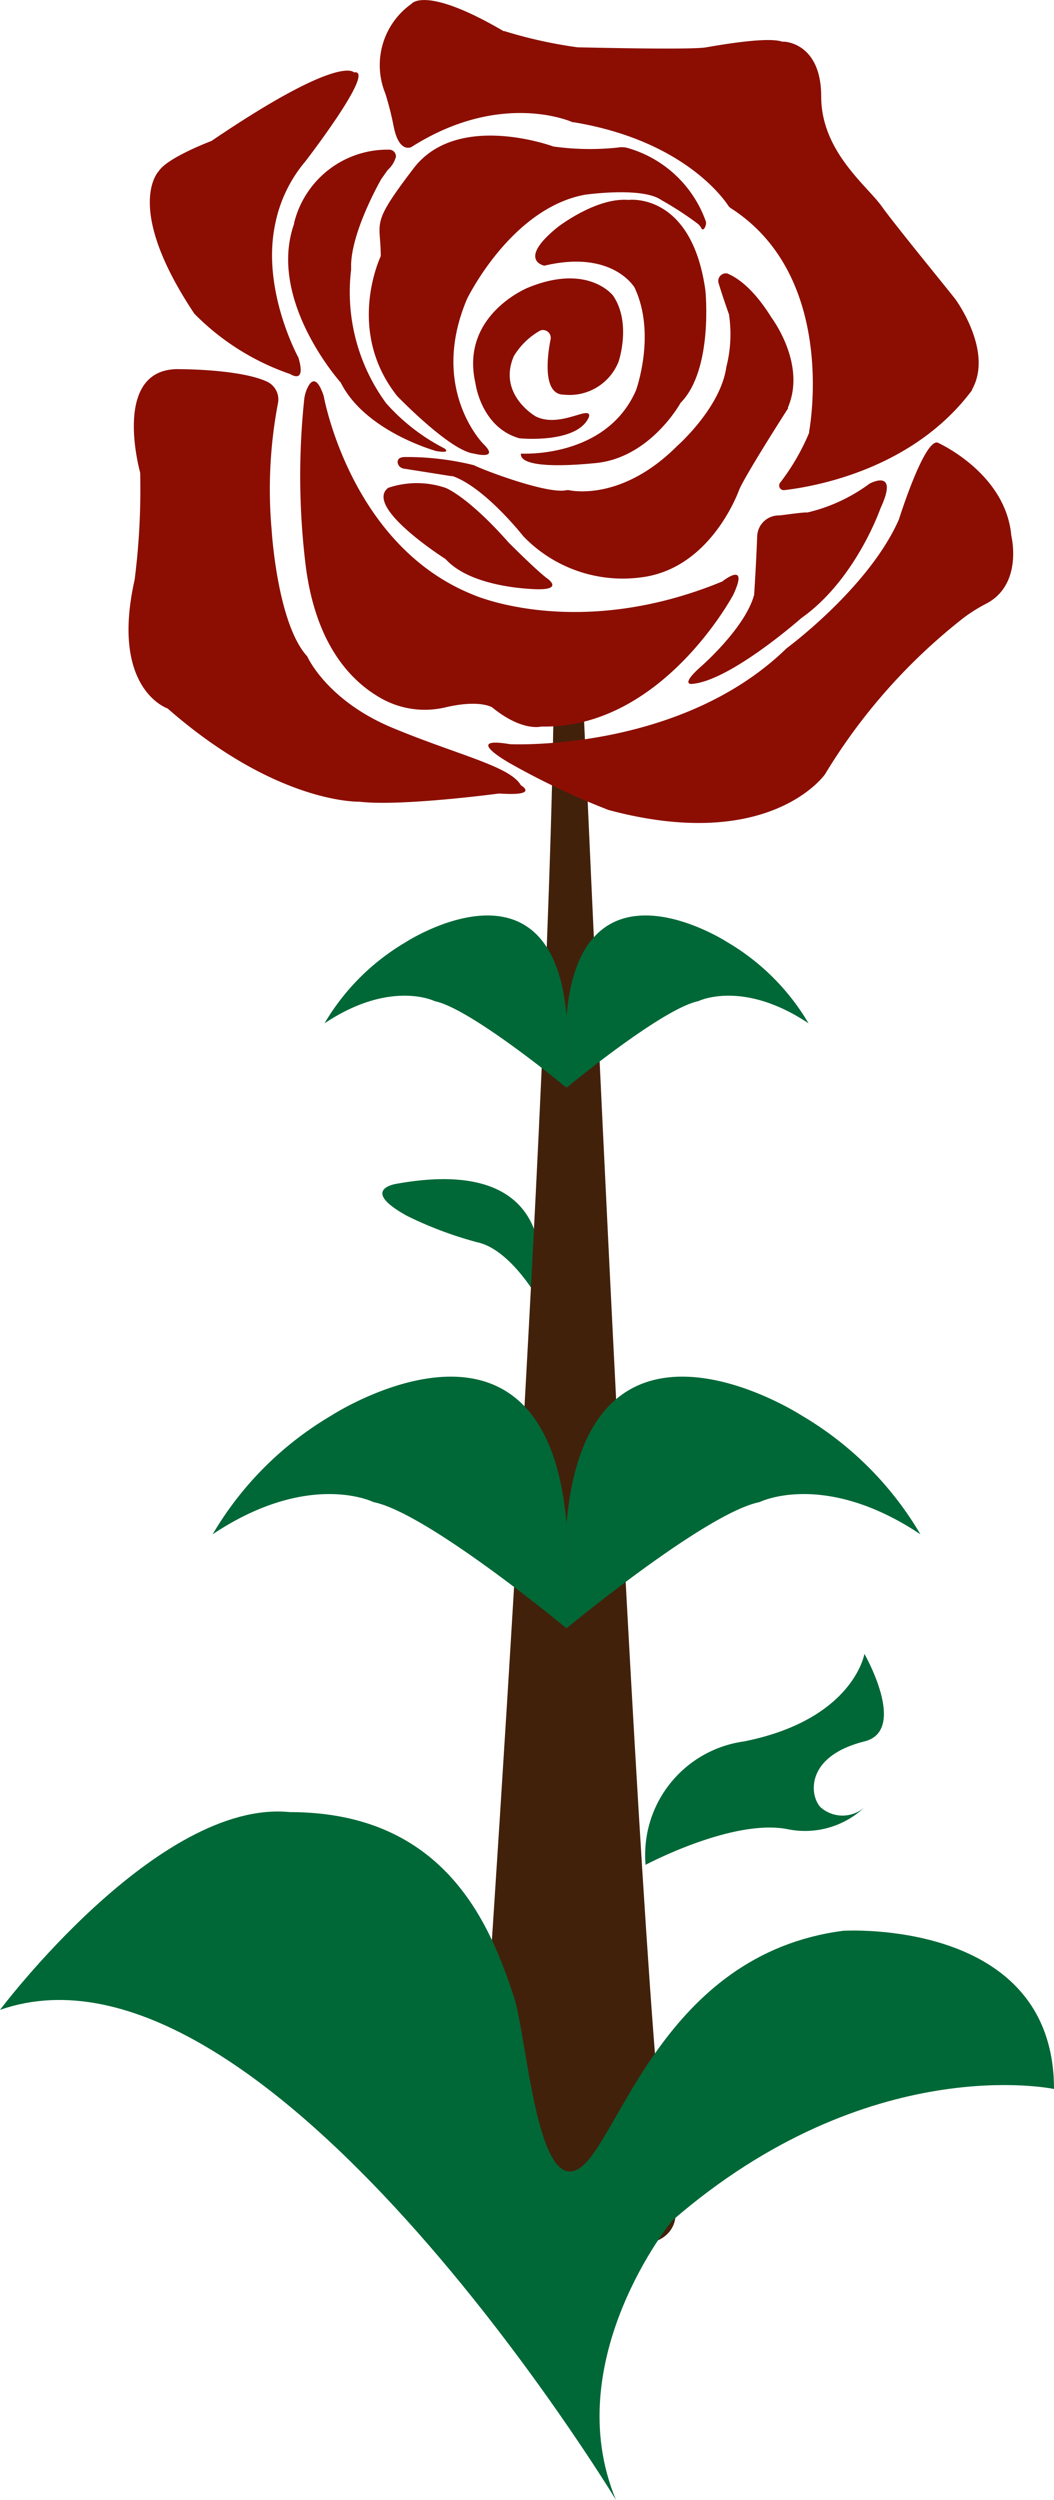 <svg xmlns="http://www.w3.org/2000/svg" viewBox="0 0 80 189.59"><defs><style>.cls-1{fill:#006837;}.cls-2{fill:#42210b;stroke:#42210b;stroke-linecap:round;stroke-linejoin:round;stroke-width:2px;}.cls-3{fill:#8c0e03;}</style></defs><title>7_1</title><g id="图层_2" data-name="图层 2"><g id="图层_1-2" data-name="图层 1"><path class="cls-1" d="M40.74,98.33A9.92,9.92,0,0,0,41,95.47c-.18-3.07-2-7.3-10.91-5.69,0,0-2.88.41.82,2.44a28.73,28.73,0,0,0,5.34,2C38.68,94.75,40.74,98.33,40.74,98.33Z"/><path class="cls-1" d="M49,141.43a8.69,8.69,0,0,1,7.47-9.36c8.31-1.66,9.14-6.64,9.14-6.64s3.33,5.81,0,6.64c-4.56,1.14-4.15,4.16-3.32,5a2.52,2.52,0,0,0,3.32,0,6.57,6.57,0,0,1-5.81,1.66C55.64,137.89,49,141.43,49,141.43Z"/><path class="cls-2" d="M37,166.82s6.06-84.88,6.06-118.39c0,0,4.87,113.86,6.94,118.39C52.53,172.37,37,166.82,37,166.82Z"/><path class="cls-1" d="M46.75,189.59S20,145.43,0,152.43c0,0,12-16,22-15,12,0,15.3,8.89,17,14,1,3,1.73,15.18,5,13,3-2,6.3-16.22,20-18,0,0,16-1,16,12,0,0-14-3-29,10C51,168.43,42.36,179,46.75,189.59Z"/><path class="cls-1" d="M43,123.49s10.58-8.76,14.65-9.57c0,0,4.89-2.44,12.21,2.44a25.35,25.35,0,0,0-9-9S44.63,96.82,43,115.55Z"/><path class="cls-1" d="M43,123.49s-10.58-8.76-14.65-9.57c0,0-4.89-2.44-12.21,2.44a25.35,25.35,0,0,1,9-9S41.37,96.82,43,115.55Z"/><path class="cls-1" d="M43,82.49s7.25-6,10-6.56c0,0,3.35-1.67,8.37,1.68a17.33,17.33,0,0,0-6.14-6.14S44.12,64.22,43,77.05Z"/><path class="cls-1" d="M43,82.49s-7.25-6-10-6.56c0,0-3.35-1.67-8.37,1.68a17.33,17.33,0,0,1,6.14-6.14S41.88,64.22,43,77.05Z"/><path class="cls-1" d="M46,58.43a7.94,7.94,0,0,1,7-4S50,59.43,46,58.43Z"/><g id="开花7"><path class="cls-3" d="M31.22.3s1-1.45,7,2.06l.07,0a34.63,34.63,0,0,0,5.56,1.23h0c.43,0,8.54.21,9.75,0s4.68-.81,5.77-.43l.1,0c.37,0,2.86.31,2.86,4.16,0,4.15,3.46,6.75,4.58,8.31s4.78,6,5.61,7.07c0,0,2.9,3.93,1.26,6.84l0,.05c-4.4,5.9-11.68,7.28-14.24,7.58a.35.35,0,0,1-.32-.57,16.79,16.79,0,0,0,2.19-3.77.31.31,0,0,0,0-.08c.14-.77,2-11.93-6-17l-.1-.1c-.37-.58-3.45-5-11.77-6.38l-.08,0c-.47-.21-5.69-2.28-12.23,1.88,0,0-.94.52-1.35-1.56a23,23,0,0,0-.63-2.49A5.69,5.69,0,0,1,31.22.3Z"/><path class="cls-3" d="M55.2,20.74c.78.32,2,1.16,3.36,3.35l0,0c.18.25,2.61,3.61,1.25,6.8a.36.36,0,0,1,0,.09c-.32.49-3.3,5.16-3.71,6.18v0c-.12.31-2.22,6-7.46,6.63h0a10.47,10.47,0,0,1-8.89-3.09l-.06-.07c-.29-.36-3-3.7-5.33-4.52l-.11,0-3.6-.57a.55.55,0,0,1-.47-.47c0-.2.07-.41.59-.41a21.23,21.23,0,0,1,5.2.62c.81.41,5.58,2.2,7,1.9a.65.65,0,0,1,.24,0c.73.14,4.29.54,8.18-3.35,0,0,3.31-2.9,3.74-6,0,0,0,0,0,0a10,10,0,0,0,.21-3.91s0,0,0-.05c-.07-.2-.51-1.43-.81-2.44A.58.58,0,0,1,55.2,20.74Z"/><path class="cls-3" d="M39.54,34.4s6.45.41,8.73-4.79c0,0,1.56-4.26-.1-7.79,0,0-1.66-2.91-6.86-1.67,0,0-2.08-.41,1-2.91,0,0,2.91-2.28,5.4-2.08,0,0,4.79-.62,5.83,6.86,0,0,.62,6-1.88,8.53,0,0-2.28,4.16-6.44,4.57S39.44,35.12,39.54,34.4Z"/><path class="cls-3" d="M41,25.07a.59.59,0,0,1,.79.67c-.25,1.24-.63,4.19,1,4.19a4,4,0,0,0,4.16-2.5s1-2.91-.41-5c0,0-1.87-2.49-6.45-.62,0,0-5.2,2.08-4,7.27,0,0,.42,3.33,3.33,4.16,0,0,4.16.42,5.2-1.45,0,0,.41-.63-.42-.42s-2.29.83-3.54.21c0,0-2.91-1.66-1.66-4.57A5.48,5.48,0,0,1,41,25.07Z"/><path class="cls-3" d="M53.57,16.78a8.89,8.89,0,0,0-5.87-5.54,1.67,1.67,0,0,0-.8-.05A20.14,20.14,0,0,1,42,11.11s-7.28-2.7-10.61,1.66-2.49,3.95-2.49,6.66c0,0-2.71,5.61,1.24,10.6,0,0,4,4.16,5.83,4.37,0,0,2,.52.72-.73,0,0-4.15-4.16-1.24-11,0,0,3.32-6.86,8.94-7.9,0,0,4.36-.63,5.82.41A24.67,24.67,0,0,1,53,17c.31.32.17.3.31.39S53.66,17,53.57,16.78Z"/><path class="cls-3" d="M30.05,11.9a2.11,2.11,0,0,1-.63,1l-.48.68c-.34.6-2.2,4-2.29,6.45v.42a14.25,14.25,0,0,0,2.68,10.16l.05.05A15.08,15.08,0,0,0,33.72,34s.61.41-.6.21h0c-.43-.12-5.41-1.6-7.23-5.14a.24.24,0,0,0-.06-.09c-.46-.53-5.46-6.45-3.51-12a.14.14,0,0,0,0-.06,7.3,7.3,0,0,1,7.23-5.57A.51.51,0,0,1,30.05,11.9Z"/><path class="cls-3" d="M26.86,5.49s-1-1.45-10.81,5.2c0,0-3.33,1.25-4,2.29,0,0-2.71,2.7,2.7,10.81a18.75,18.75,0,0,0,7.28,4.58s1.24.83.62-1.25c0,0-2.81-5.1-1.77-10.09a10.52,10.52,0,0,1,2.29-4.78S28.63,5.18,26.86,5.49Z"/><path class="cls-3" d="M29.46,37a6.78,6.78,0,0,1,4.36,0s1.67.62,4.79,4.15c0,0,2.07,2.08,2.91,2.71,0,0,1.24.83-.63.83,0,0-5,0-7.07-2.29C33.82,42.4,27.59,38.45,29.46,37Z"/><path class="cls-3" d="M23.36,29.37c.25-.51.69-.9,1.21.66,0,0,2,11.33,11.33,15.07,0,0,7.9,3.54,18.92-1,0,0,2.08-1.66.84,1,0,0-5.41,10.19-14.56,10,0,0-1.45.42-3.74-1.45,0,0-.93-.62-3.57,0a6.75,6.75,0,0,1-4.88-.7c-2.25-1.27-4.9-4-5.69-9.91a55.7,55.7,0,0,1-.14-12.65A2.77,2.77,0,0,1,23.36,29.37Z"/><path class="cls-3" d="M59.13,39.09c.17,0,1.93-.27,2.14-.22A12.86,12.86,0,0,0,66,36.68s2.28-1.24.83,1.87c0,0-1.87,5.41-6,8.32,0,0-5.41,4.78-8.32,5,0,0-.93.11.73-1.35,0,0,3.33-2.91,4-5.41,0,0,.15-2.26.23-4.41A1.64,1.64,0,0,1,59.13,39.09Z"/><path class="cls-3" d="M38.71,56.44s12.89.62,21-7.28c0,0,6.24-4.58,8.52-9.77,0,0,1.88-6,2.92-5.83,0,0,5.19,2.29,5.61,7.07,0,0,.91,3.66-1.88,5.14a12.08,12.08,0,0,0-1.72,1.07A43.83,43.83,0,0,0,62.62,58.72s-4.16,6-16.43,2.71a57.37,57.37,0,0,1-7.48-3.54S35,55.81,38.71,56.44Z"/><path class="cls-3" d="M21.11,30.52a34.84,34.84,0,0,0-.49,9.7s.42,7.07,2.7,9.56c0,0,1.46,3.33,6.45,5.41s8.94,2.91,9.77,4.37c0,0,1.46.83-1.66.62,0,0-7.49,1-10.61.62,0,0-6.23.21-14.55-7.07,0,0-4.37-1.45-2.5-9.77a54.45,54.45,0,0,0,.42-8.11S8.35,27.74,13.76,28c0,0,4.49,0,6.52.95A1.49,1.49,0,0,1,21.11,30.52Z"/></g></g></g></svg>